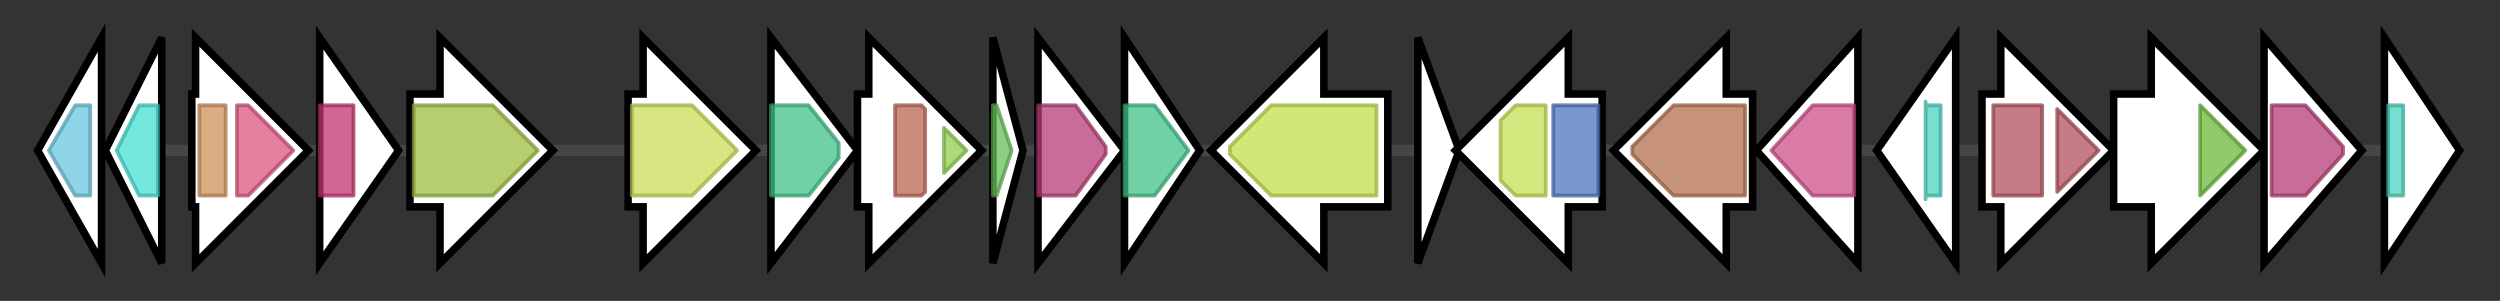 <svg version="1.1" baseProfile="full" xmlns="http://www.w3.org/2000/svg" width="664.733" height="80">
	<rect width="100%" height="100%" fill="#333333" stroke="none"/>
	<g>
		<line x1="10" y1="40.0" x2="654.733" y2="40.0" style="stroke:rgb(70,70,70); stroke-width:3 "/>
		<g>
			<title>mmyF
putative oxidoreductase, MmyF</title>
			<polygon class="mmyF
putative oxidoreductase, MmyF" points="10,40 27,10 27,70" fill="rgb(255,255,255)" fill-opacity="1.0" stroke="rgb(0,0,0)" stroke-width="2"  />
			<g>
				<title>Flavin_Reduct (PF01613)
"Flavin reductase like domain"</title>
				<polygon class="PF01613" points="13,40 20,28 24,28 24,52 20,52" stroke-linejoin="round" width="14" height="24" fill="rgb(107,197,222)" stroke="rgb(85,157,177)" stroke-width="1" opacity="0.75" />
			</g>
		</g>
		<g>
			<title>mmyY
hypothetical protein, MmyY</title>
			<polygon class="mmyY
hypothetical protein, MmyY" points="28,40 43,10 43,70" fill="rgb(255,255,255)" fill-opacity="1.0" stroke="rgb(0,0,0)" stroke-width="2"  />
			<g>
				<title>SnoaL_4 (PF13577)
"SnoaL-like domain"</title>
				<polygon class="PF13577" points="31,40 37,28 42,28 42,52 37,52" stroke-linejoin="round" width="12" height="24" fill="rgb(68,223,209)" stroke="rgb(54,178,167)" stroke-width="1" opacity="0.75" />
			</g>
		</g>
		<g>
			<title>mmyB
putative DNA-binding protein, MmyB</title>
			<polygon class="mmyB
putative DNA-binding protein, MmyB" points="51,25 52,25 52,10 82,40 52,70 52,55 51,55" fill="rgb(255,255,255)" fill-opacity="1.0" stroke="rgb(0,0,0)" stroke-width="2"  />
			<g>
				<title>HTH_31 (PF13560)
"Helix-turn-helix domain"</title>
				<rect class="PF13560" x="53" y="28" stroke-linejoin="round" width="7" height="24" fill="rgb(207,145,90)" stroke="rgb(165,116,72)" stroke-width="1" opacity="0.75" />
			</g>
			<g>
				<title>MLTR_LBD (PF17765)
"MmyB-like transcription regulator ligand binding domain"</title>
				<polygon class="PF17765" points="63,28 66,28 78,40 66,52 63,52" stroke-linejoin="round" width="16" height="24" fill="rgb(220,87,126)" stroke="rgb(176,69,100)" stroke-width="1" opacity="0.75" />
			</g>
		</g>
		<g>
			<title>mmyQ
hypothetical protein, MmyQ</title>
			<polygon class="mmyQ
hypothetical protein, MmyQ" points="85,10 106,40 85,70" fill="rgb(255,255,255)" fill-opacity="1.0" stroke="rgb(0,0,0)" stroke-width="2"  />
			<g>
				<title>F420_oxidored (PF03807)
"NADP oxidoreductase coenzyme F420-dependent"</title>
				<rect class="PF03807" x="85" y="28" stroke-linejoin="round" width="9" height="24" fill="rgb(194,51,111)" stroke="rgb(155,40,88)" stroke-width="1" opacity="0.75" />
			</g>
		</g>
		<g>
			<title>mmyE
putative enoyl reductase, MmyE</title>
			<polygon class="mmyE
putative enoyl reductase, MmyE" points="109,25 117,25 117,10 147,40 117,70 117,55 109,55" fill="rgb(255,255,255)" fill-opacity="1.0" stroke="rgb(0,0,0)" stroke-width="2"  />
			<g>
				<title>Oxidored_FMN (PF00724)
"NADH:flavin oxidoreductase / NADH oxidase family"</title>
				<polygon class="PF00724" points="110,28 131,28 143,40 131,52 110,52" stroke-linejoin="round" width="35" height="24" fill="rgb(157,188,65)" stroke="rgb(125,150,52)" stroke-width="1" opacity="0.75" />
			</g>
		</g>
		<g>
			<title>mmyD
hypothetical protein, MmyD</title>
			<polygon class="mmyD
hypothetical protein, MmyD" points="167,25 171,25 171,10 201,40 171,70 171,55 167,55" fill="rgb(255,255,255)" fill-opacity="1.0" stroke="rgb(0,0,0)" stroke-width="2"  />
			<g>
				<title>AvrD (PF05655)
"Pseudomonas avirulence D protein (AvrD)"</title>
				<polygon class="PF05655" points="168,28 184,28 196,40 184,52 168,52" stroke-linejoin="round" width="32" height="24" fill="rgb(202,218,86)" stroke="rgb(161,174,68)" stroke-width="1" opacity="0.75" />
			</g>
		</g>
		<g>
			<title>mmyX
putative ATP/GTP-binding protein, MmyX</title>
			<polygon class="mmyX
putative ATP/GTP-binding protein, MmyX" points="205,10 228,40 205,70" fill="rgb(255,255,255)" fill-opacity="1.0" stroke="rgb(0,0,0)" stroke-width="2"  />
			<g>
				<title>AAA_28 (PF13521)
"AAA domain"</title>
				<polygon class="PF13521" points="205,28 215,28 223,38 223,42 215,52 205,52" stroke-linejoin="round" width="18" height="24" fill="rgb(64,192,136)" stroke="rgb(51,153,108)" stroke-width="1" opacity="0.75" />
			</g>
		</g>
		<g>
			<title>mmyC
putative acyl carrier protein synthase, MmyC</title>
			<polygon class="mmyC
putative acyl carrier protein synthase, MmyC" points="228,25 231,25 231,10 261,40 231,70 231,55 228,55" fill="rgb(255,255,255)" fill-opacity="1.0" stroke="rgb(0,0,0)" stroke-width="2"  />
			<g>
				<title>ACP_syn_III (PF08545)
"3-Oxoacyl-[acyl-carrier-protein (ACP)] synthase III"</title>
				<polygon class="PF08545" points="238,28 245,28 246,29 246,51 245,52 238,52" stroke-linejoin="round" width="8" height="24" fill="rgb(189,102,84)" stroke="rgb(151,81,67)" stroke-width="1" opacity="0.75" />
			</g>
			<g>
				<title>ACP_syn_III_C (PF08541)
"3-Oxoacyl-[acyl-carrier-protein (ACP)] synthase III C terminal"</title>
				<polygon class="PF08541" points="251,34 257,40 251,46" stroke-linejoin="round" width="8" height="24" fill="rgb(146,207,81)" stroke="rgb(116,165,64)" stroke-width="1" opacity="0.75" />
			</g>
		</g>
		<g>
			<title>mmyA
putative acyl carrier protein, MmyA</title>
			<polygon class="mmyA
putative acyl carrier protein, MmyA" points="264,10 272,40 264,70" fill="rgb(255,255,255)" fill-opacity="1.0" stroke="rgb(0,0,0)" stroke-width="2"  />
			<g>
				<title>PP-binding (PF00550)
"Phosphopantetheine attachment site"</title>
				<polygon class="PF00550" points="264,28 265,28 269,40 265,52 264,52" stroke-linejoin="round" width="6" height="24" fill="rgb(103,191,88)" stroke="rgb(82,152,70)" stroke-width="1" opacity="0.75" />
			</g>
		</g>
		<g>
			<title>mmyP
hypothetical protein, MmyP</title>
			<polygon class="mmyP
hypothetical protein, MmyP" points="276,10 299,40 276,70" fill="rgb(255,255,255)" fill-opacity="1.0" stroke="rgb(0,0,0)" stroke-width="2"  />
			<g>
				<title>HAD (PF12710)
"haloacid dehalogenase-like hydrolase"</title>
				<polygon class="PF12710" points="276,28 286,28 294,39 294,41 286,52 276,52" stroke-linejoin="round" width="18" height="24" fill="rgb(181,59,119)" stroke="rgb(144,47,95)" stroke-width="1" opacity="0.75" />
			</g>
		</g>
		<g>
			<title>mmyK
putative ATP/GTP-binding protein, MmyK</title>
			<polygon class="mmyK
putative ATP/GTP-binding protein, MmyK" points="299,10 319,40 299,70" fill="rgb(255,255,255)" fill-opacity="1.0" stroke="rgb(0,0,0)" stroke-width="2"  />
			<g>
				<title>AAA_28 (PF13521)
"AAA domain"</title>
				<polygon class="PF13521" points="299,28 307,28 316,40 307,52 299,52" stroke-linejoin="round" width="18" height="24" fill="rgb(64,192,136)" stroke="rgb(51,153,108)" stroke-width="1" opacity="0.75" />
			</g>
		</g>
		<g>
			<title>mmr
methylenomycin A resistance protein, Mmr</title>
			<polygon class="mmr
methylenomycin A resistance protein, Mmr" points="369,25 352,25 352,10 322,40 352,70 352,55 369,55" fill="rgb(255,255,255)" fill-opacity="1.0" stroke="rgb(0,0,0)" stroke-width="2"  />
			<g>
				<title>MFS_1 (PF07690)
"Major Facilitator Superfamily"</title>
				<polygon class="PF07690" points="327,39 338,28 366,28 366,52 338,52 327,41" stroke-linejoin="round" width="39" height="24" fill="rgb(193,224,74)" stroke="rgb(154,179,59)" stroke-width="1" opacity="0.75" />
			</g>
		</g>
		<g>
			<title>mmyJ
hypothetical protein, MmyJ</title>
			<polygon class="mmyJ
hypothetical protein, MmyJ" points="377,10 388,40 377,70" fill="rgb(255,255,255)" fill-opacity="1.0" stroke="rgb(0,0,0)" stroke-width="2"  />
		</g>
		<g>
			<title>mmyG
putative oxidoreductase, MmyG</title>
			<polygon class="mmyG
putative oxidoreductase, MmyG" points="426,25 417,25 417,10 387,40 417,70 417,55 426,55" fill="rgb(255,255,255)" fill-opacity="1.0" stroke="rgb(0,0,0)" stroke-width="2"  />
			<g>
				<title>GFO_IDH_MocA_C (PF02894)
"Oxidoreductase family, C-terminal alpha/beta domain"</title>
				<polygon class="PF02894" points="399,32 403,28 411,28 411,52 403,52 399,48" stroke-linejoin="round" width="12" height="24" fill="rgb(195,223,82)" stroke="rgb(155,178,65)" stroke-width="1" opacity="0.75" />
			</g>
			<g>
				<title>GFO_IDH_MocA (PF01408)
"Oxidoreductase family, NAD-binding Rossmann fold"</title>
				<rect class="PF01408" x="413" y="28" stroke-linejoin="round" width="12" height="24" fill="rgb(76,117,190)" stroke="rgb(60,93,152)" stroke-width="1" opacity="0.75" />
			</g>
		</g>
		<g>
			<title>mmyO
putative monooxygenase, mmyO</title>
			<polygon class="mmyO
putative monooxygenase, mmyO" points="466,25 459,25 459,10 429,40 459,70 459,55 466,55" fill="rgb(255,255,255)" fill-opacity="1.0" stroke="rgb(0,0,0)" stroke-width="2"  />
			<g>
				<title>Bac_luciferase (PF00296)
"Luciferase-like monooxygenase"</title>
				<polygon class="PF00296" points="434,39 445,28 464,28 464,52 445,52 434,41" stroke-linejoin="round" width="30" height="24" fill="rgb(180,112,78)" stroke="rgb(144,89,62)" stroke-width="1" opacity="0.75" />
			</g>
		</g>
		<g>
			<title>mmyT
putative thioesterase, MmyT</title>
			<polygon class="mmyT
putative thioesterase, MmyT" points="467,40 494,10 494,70" fill="rgb(255,255,255)" fill-opacity="1.0" stroke="rgb(0,0,0)" stroke-width="2"  />
			<g>
				<title>Thioesterase (PF00975)
"Thioesterase domain"</title>
				<polygon class="PF00975" points="471,40 482,28 493,28 493,52 482,52" stroke-linejoin="round" width="24" height="24" fill="rgb(207,80,138)" stroke="rgb(165,63,110)" stroke-width="1" opacity="0.75" />
			</g>
		</g>
		<g>
			<title>mmfR
putative 2-Alkyl-4-hydroxymethylfuran-3-carboxylic acid-dependent transcriptional regulator (TetR-family), MmfR</title>
			<polygon class="mmfR
putative 2-Alkyl-4-hydroxymethylfuran-3-carboxylic acid-dependent transcriptional regulator (TetR-family), MmfR" points="499,40 520,10 520,70" fill="rgb(255,255,255)" fill-opacity="1.0" stroke="rgb(0,0,0)" stroke-width="2"  />
			<g>
				<title>TetR_N (PF00440)
"Bacterial regulatory proteins, tetR family"</title>
				<polygon class="PF00440" points="512,27 512,28 516,28 516,52 512,52 512,53" stroke-linejoin="round" width="4" height="24" fill="rgb(73,212,190)" stroke="rgb(58,169,152)" stroke-width="1" opacity="0.75" />
			</g>
		</g>
		<g>
			<title>mmfL
2-Alkyl-4-hydroxymethylfuran-3-carboxylic acid biosynthesis protein, MmfL</title>
			<polygon class="mmfL
2-Alkyl-4-hydroxymethylfuran-3-carboxylic acid biosynthesis protein, MmfL" points="527,25 532,25 532,10 562,40 532,70 532,55 527,55" fill="rgb(255,255,255)" fill-opacity="1.0" stroke="rgb(0,0,0)" stroke-width="2"  />
			<g>
				<title>AfsA (PF03756)
"A-factor biosynthesis hotdog domain"</title>
				<rect class="PF03756" x="530" y="28" stroke-linejoin="round" width="13" height="24" fill="rgb(178,81,93)" stroke="rgb(142,64,74)" stroke-width="1" opacity="0.75" />
			</g>
			<g>
				<title>AfsA (PF03756)
"A-factor biosynthesis hotdog domain"</title>
				<polygon class="PF03756" points="547,29 558,40 547,51" stroke-linejoin="round" width="12" height="24" fill="rgb(178,81,93)" stroke="rgb(142,64,74)" stroke-width="1" opacity="0.75" />
			</g>
		</g>
		<g>
			<title>mmfH
putative oxidoreductase involved in 2-Alkyl-4-hydroxymethylfuran-3-carboxylic acid biosynthesis, MmfH</title>
			<polygon class="mmfH
putative oxidoreductase involved in 2-Alkyl-4-hydroxymethylfuran-3-carboxylic acid biosynthesis, MmfH" points="562,25 572,25 572,10 602,40 572,70 572,55 562,55" fill="rgb(255,255,255)" fill-opacity="1.0" stroke="rgb(0,0,0)" stroke-width="2"  />
			<g>
				<title>Acyl-CoA_dh_2 (PF08028)
"Acyl-CoA dehydrogenase, C-terminal domain"</title>
				<polygon class="PF08028" points="585,28 585,28 597,40 597,40 585,52 585,52" stroke-linejoin="round" width="12" height="24" fill="rgb(106,185,56)" stroke="rgb(84,148,44)" stroke-width="1" opacity="0.75" />
			</g>
		</g>
		<g>
			<title>mmfP
putative phosphatase involved in 2-Alkyl-4-hydroxymethylfuran-3-carboxylic acid biosynthesis, MmfP</title>
			<polygon class="mmfP
putative phosphatase involved in 2-Alkyl-4-hydroxymethylfuran-3-carboxylic acid biosynthesis, MmfP" points="602,10 628,40 602,70" fill="rgb(255,255,255)" fill-opacity="1.0" stroke="rgb(0,0,0)" stroke-width="2"  />
			<g>
				<title>HAD (PF12710)
"haloacid dehalogenase-like hydrolase"</title>
				<polygon class="PF12710" points="604,28 613,28 623,39 623,41 613,52 604,52" stroke-linejoin="round" width="19" height="24" fill="rgb(181,59,119)" stroke="rgb(144,47,95)" stroke-width="1" opacity="0.75" />
			</g>
		</g>
		<g>
			<title>mmyR
putative 2-Alkyl-4-hydroxymethylfuran-3-carboxylic acid-dependent transcriptional regulator (TetR-family), MmyR</title>
			<polygon class="mmyR
putative 2-Alkyl-4-hydroxymethylfuran-3-carboxylic acid-dependent transcriptional regulator (TetR-family), MmyR" points="634,10 654,40 634,70" fill="rgb(255,255,255)" fill-opacity="1.0" stroke="rgb(0,0,0)" stroke-width="2"  />
			<g>
				<title>TetR_N (PF00440)
"Bacterial regulatory proteins, tetR family"</title>
				<rect class="PF00440" x="635" y="28" stroke-linejoin="round" width="4" height="24" fill="rgb(73,212,190)" stroke="rgb(58,169,152)" stroke-width="1" opacity="0.75" />
			</g>
		</g>
	</g>
</svg>
